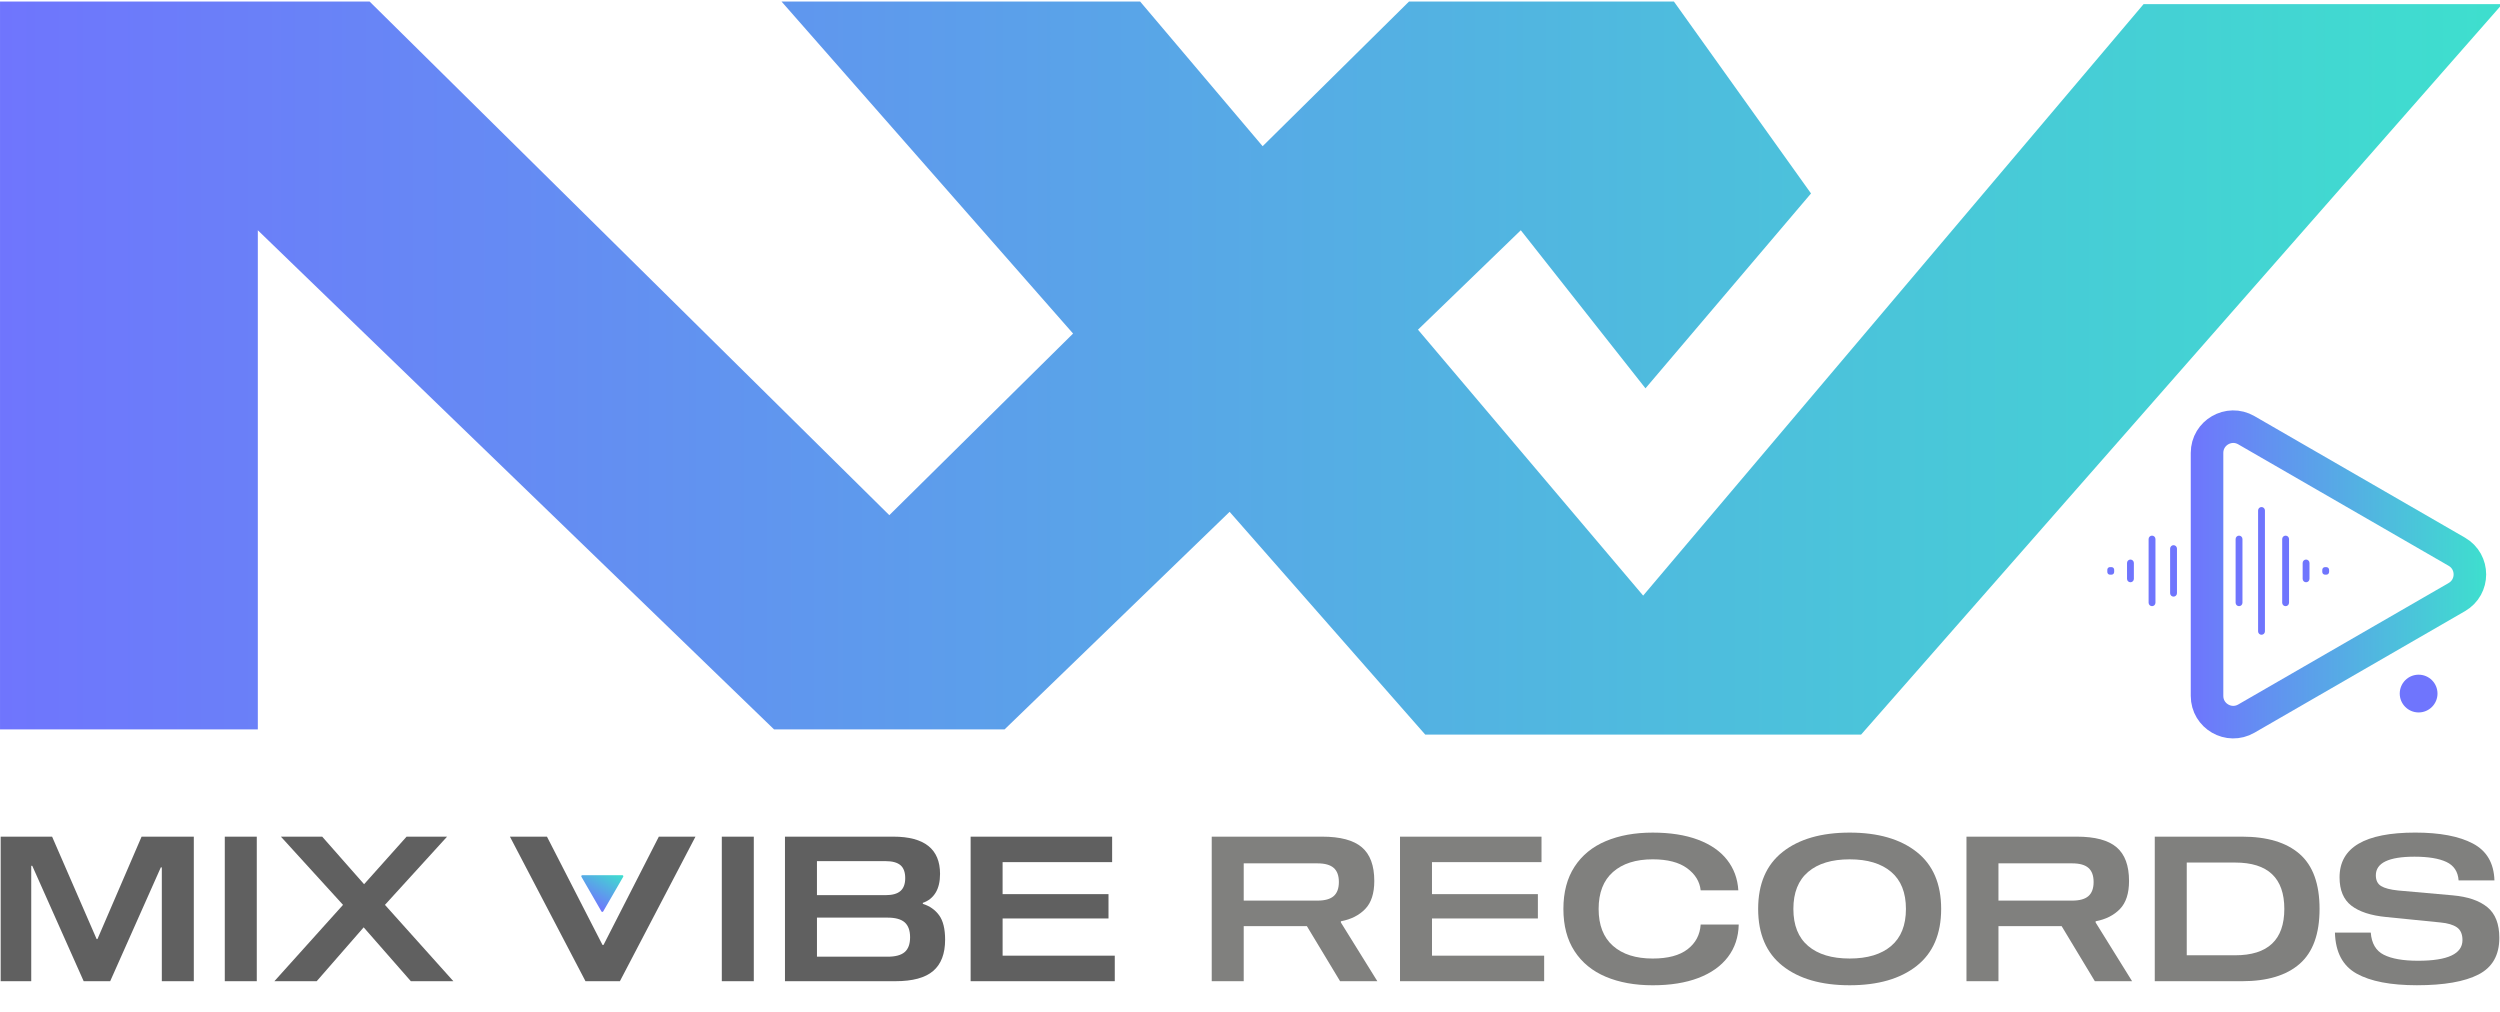 <?xml version="1.0" encoding="utf-8"?>
<!-- Generator: Adobe Illustrator 23.0.5, SVG Export Plug-In . SVG Version: 6.00 Build 0)  -->
<svg version="1.1" id="Layer_1" xmlns="http://www.w3.org/2000/svg" xmlns:xlink="http://www.w3.org/1999/xlink" x="0px" y="0px"
	 viewBox="0 0 1920.01 777.15" style="enable-background:new 0 0 1920.01 777.15;" xml:space="preserve">
<style type="text/css">
	.st0{fill:none;stroke:url(#SVGID_4_);stroke-width:25;stroke-miterlimit:10;}
	.st1{fill:#606060;}
	.st2{fill:#80807e;}
	.st3{fill:url(#SVGID_5_);}
	.st4{fill:#6F75FD;}
</style>
<g>
	<defs>
		<path id="SVGID_1_" d="M1263.73,298.24l-95.75-121.4L771.55,560.16h-177.1L198.01,176.84v383.32h-198v-559h283.83L683,395.65
			l399.16-394.5h203.39l105.32,147.42L1263.73,298.24L1263.73,298.24z M1429.33,564.16h-334.76L600.2,1.16h275.41l386.34,456.27
			L1646.3,3.16h275.41L1429.33,564.16L1429.33,564.16z"/>
	</defs>
	<linearGradient id="SVGID_2_" gradientUnits="userSpaceOnUse" x1="0.011" y1="282.656" x2="1921.709" y2="282.656">
		<stop  offset="2.717173e-07" style="stop-color:#6F75FD"/>
		<stop  offset="1" style="stop-color:#3EDFCE"/>
	</linearGradient>
	<use xlink:href="#SVGID_1_"  style="overflow:visible;fill:url(#SVGID_2_);"/>
	<clipPath id="SVGID_3_">
		<use xlink:href="#SVGID_1_"  style="overflow:visible;"/>
	</clipPath>
</g>
<linearGradient id="SVGID_4_" gradientUnits="userSpaceOnUse" x1="1682.512" y1="441.147" x2="1909.384" y2="441.147">
	<stop  offset="2.717173e-07" style="stop-color:#6F75FD"/>
	<stop  offset="1" style="stop-color:#3EDFCE"/>
</linearGradient>
<path class="st0" d="M1886.82,423.72l-161.62-93.31c-13.42-7.75-30.19,1.94-30.19,17.43v186.62c0,15.49,16.77,25.18,30.19,17.43
	l161.62-93.31C1900.24,450.83,1900.24,431.46,1886.82,423.72z"/>
<g>
	<path class="st1" d="M148.85,753.56h-24.57v-87.38h-0.78l-38.87,87.38H64.26l-39.49-88.63h-0.78v88.63H0.52V642.55h39.49
		l34.21,78.68h0.62l33.9-78.68h40.11V753.56z"/>
	<path class="st1" d="M172.64,753.56V642.55h24.57v111.02H172.64z"/>
	<path class="st1" d="M348.18,753.56h-32.65L279.3,712.2l-36.07,41.36h-32.5l52.71-58.62l-47.73-52.4h31.72l32.19,36.54l32.65-36.54
		h31.1l-47.73,52.4L348.18,753.56z"/>
	<path class="st1" d="M462.72,725.73h0.78l42.49-83.18h28.14l-58.04,111.02h-26.43l-58.04-111.02h28.45L462.72,725.73z"/>
	<path class="st1" d="M554.35,753.56V642.55h24.57v111.02H554.35z"/>
	<path class="st1" d="M721.26,702.95c3.06,4.2,4.59,10.44,4.59,18.74c0,10.78-3.06,18.79-9.17,24.02
		c-6.12,5.24-15.76,7.85-28.92,7.85h-84.9V642.55h83.18c23.94,0,35.92,9.54,35.92,28.61c0,5.91-1.14,10.73-3.42,14.46
		c-2.28,3.73-5.55,6.32-9.8,7.77v0.78C714.03,695.83,718.2,698.75,721.26,702.95z M691.56,684.29c2.43-2.12,3.65-5.42,3.65-9.87
		c0-4.56-1.22-7.88-3.65-9.95c-2.44-2.07-6.25-3.11-11.43-3.11h-52.71v26.12h52.71C685.32,687.48,689.13,686.42,691.56,684.29z
		 M694.83,731.17c2.75-2.38,4.12-6.17,4.12-11.35c0-5.18-1.38-8.99-4.12-11.43c-2.75-2.43-7.13-3.65-13.14-3.65h-54.26v30.01h54.26
		C687.7,734.75,692.08,733.56,694.83,731.17z"/>
	<path class="st1" d="M770.01,686.7h81.32v18.66h-81.32v28.61h86.14v19.59H745.44V642.55h108.68v19.59h-84.12V686.7z"/>
	<path class="st2" d="M1057.8,753.56h-28.61l-25.5-42.29h-48.51v42.29h-24.57V642.55h84.74c13.99,0,24.18,2.72,30.55,8.16
		c6.38,5.44,9.56,14.07,9.56,25.89c0,9.54-2.33,16.71-7,21.53c-4.67,4.82-10.88,7.96-18.66,9.41v0.93L1057.8,753.56z M1024.3,688.18
		c2.64-2.33,3.96-5.93,3.96-10.81c0-4.87-1.32-8.47-3.96-10.81c-2.64-2.33-6.82-3.5-12.52-3.5h-56.6v28.61h56.6
		C1017.48,691.68,1021.65,690.51,1024.3,688.18z"/>
	<path class="st2" d="M1099.78,686.7h81.32v18.66h-81.32v28.61h86.14v19.59h-110.71V642.55h108.68v19.59h-84.12V686.7z"/>
	<path class="st2" d="M1295.7,666.8c-6.22-4.56-15.03-6.84-26.43-6.84c-12.96,0-23.12,3.24-30.48,9.72
		c-7.36,6.48-11.04,15.94-11.04,28.38c0,12.44,3.68,21.9,11.04,28.38c7.36,6.48,17.52,9.72,30.48,9.72
		c11.71,0,20.65-2.38,26.82-7.15c6.17-4.77,9.51-11.09,10.03-18.97h29.23c-0.21,9.64-2.98,17.96-8.32,24.96
		c-5.34,7-12.91,12.36-22.7,16.09c-9.79,3.73-21.48,5.6-35.06,5.6c-13.68,0-25.68-2.18-36-6.53c-10.32-4.35-18.32-10.91-24.02-19.67
		c-5.7-8.76-8.55-19.56-8.55-32.42c0-12.85,2.85-23.66,8.55-32.42c5.7-8.76,13.71-15.32,24.02-19.67c10.31-4.35,22.31-6.53,36-6.53
		c13.47,0,25.06,1.81,34.75,5.44c9.69,3.63,17.15,8.78,22.39,15.47c5.23,6.69,8.11,14.49,8.63,23.4h-28.92
		C1305.39,677.01,1301.91,671.36,1295.7,666.8z"/>
	<path class="st2" d="M1472.01,654.29c12.54,9.9,18.81,24.49,18.81,43.77s-6.27,33.87-18.81,43.77
		c-12.54,9.9-29.7,14.85-51.47,14.85c-21.77,0-38.92-4.95-51.46-14.85c-12.54-9.9-18.81-24.49-18.81-43.77s6.27-33.87,18.81-43.77
		c12.54-9.9,29.7-14.85,51.46-14.85C1442.32,639.44,1459.47,644.39,1472.01,654.29z M1452.42,726.51
		c7.56-6.43,11.35-15.91,11.35-28.45c0-12.54-3.79-22.03-11.35-28.45c-7.57-6.43-18.19-9.64-31.88-9.64s-24.31,3.21-31.87,9.64
		c-7.57,6.43-11.35,15.91-11.35,28.45c0,12.54,3.78,22.03,11.35,28.45c7.57,6.43,18.19,9.64,31.87,9.64
		S1444.85,732.94,1452.42,726.51z"/>
	<path class="st2" d="M1637.45,753.56h-28.61l-25.5-42.29h-48.51v42.29h-24.57V642.55H1595c13.99,0,24.18,2.72,30.55,8.16
		c6.38,5.44,9.56,14.07,9.56,25.89c0,9.54-2.33,16.71-7,21.53c-4.67,4.82-10.88,7.96-18.66,9.41v0.93L1637.45,753.56z
		 M1603.94,688.18c2.64-2.33,3.96-5.93,3.96-10.81c0-4.87-1.32-8.47-3.96-10.81c-2.64-2.33-6.82-3.5-12.52-3.5h-56.6v28.61h56.6
		C1597.13,691.68,1601.3,690.51,1603.94,688.18z"/>
	<path class="st2" d="M1766.19,655.92c10.16,8.92,15.24,22.96,15.24,42.14c0,19.18-5.08,33.22-15.24,42.14
		c-10.16,8.92-24.93,13.37-44.31,13.37h-67.01V642.55h67.01C1741.26,642.55,1756.03,647,1766.19,655.92z M1679.43,662.45v71.21
		h37.16c25.19,0,37.78-11.87,37.78-35.61c0-23.74-12.59-35.61-37.78-35.61H1679.43z"/>
	<path class="st2" d="M1878.84,661.98c-5.75-2.69-13.92-4.04-24.49-4.04c-19.8,0-29.7,4.77-29.7,14.3c0,3.84,1.35,6.58,4.04,8.24
		c2.69,1.66,7.05,2.8,13.06,3.42l41.98,3.73c11.61,1.04,20.47,4.07,26.59,9.1c6.12,5.03,9.17,12.88,9.17,23.56
		c0,13.27-5.34,22.65-16.01,28.14c-10.68,5.49-26.43,8.24-47.27,8.24c-20.21,0-35.66-2.98-46.33-8.94
		c-10.68-5.96-16.22-16.45-16.64-31.49h27.52c0.62,8.29,3.96,13.97,10.03,17.03c6.06,3.06,14.85,4.59,26.35,4.59
		c22.7,0,34.05-5.29,34.05-15.86c0-4.56-1.43-7.83-4.28-9.8c-2.85-1.97-7.02-3.21-12.52-3.73l-41.83-4.2
		c-11.71-1.14-20.6-4.04-26.67-8.71c-6.06-4.66-9.1-11.92-9.1-21.77c0-22.91,19.38-34.36,58.15-34.36c18.86,0,33.61,2.8,44.24,8.4
		c10.62,5.6,16.14,15.03,16.56,28.3h-27.52C1887.72,669.4,1884.59,664.68,1878.84,661.98z"/>
</g>
<linearGradient id="SVGID_5_" gradientUnits="userSpaceOnUse" x1="450.663" y1="693.601" x2="466.823" y2="665.61">
	<stop  offset="2.717173e-07" style="stop-color:#6F75FD"/>
	<stop  offset="1" style="stop-color:#3EDFCE"/>
</linearGradient>
<path class="st3" d="M463.27,699.96l15.36-26.61c0.31-0.53-0.08-1.2-0.69-1.2h-30.72c-0.61,0-1,0.66-0.69,1.2l15.36,26.61
	C462.2,700.49,462.97,700.49,463.27,699.96z"/>
<circle class="st4" cx="1857.51" cy="532.66" r="14.5"/>
<g>
	<path class="st4" d="M1652.77,465.54L1652.77,465.54c1.45,0,2.63-1.18,2.63-2.63V414c0-1.45-1.18-2.63-2.63-2.63l0,0
		c-1.45,0-2.63,1.18-2.63,2.63v48.91C1650.14,464.36,1651.32,465.54,1652.77,465.54z"/>
	<path class="st4" d="M1636.19,447.18L1636.19,447.18c1.45,0,2.63-1.18,2.63-2.63v-12.18c0-1.45-1.18-2.63-2.63-2.63l0,0
		c-1.45,0-2.63,1.18-2.63,2.63v12.18C1633.55,446,1634.73,447.18,1636.19,447.18z"/>
	<path class="st4" d="M1771.07,447.18L1771.07,447.18c1.45,0,2.63-1.18,2.63-2.63v-12.18c0-1.45-1.18-2.63-2.63-2.63h0
		c-1.45,0-2.63,1.18-2.63,2.63v12.18C1768.44,446,1769.62,447.18,1771.07,447.18z"/>
	<path class="st4" d="M1785.64,441.36h1c1.18,0,2.13-0.95,2.13-2.13v-1.55c0-1.18-0.95-2.13-2.13-2.13h-1
		c-1.18,0-2.13,0.95-2.13,2.13v1.55C1783.5,440.41,1784.46,441.36,1785.64,441.36z"/>
	<path class="st4" d="M1620.46,441.36h1.19c1.13,0,2.04-0.91,2.04-2.04v-1.74c0-1.13-0.91-2.04-2.04-2.04h-1.19
		c-1.13,0-2.04,0.91-2.04,2.04v1.74C1618.42,440.45,1619.33,441.36,1620.46,441.36z"/>
	<path class="st4" d="M1669.29,458.22L1669.29,458.22c1.45,0,2.63-1.18,2.63-2.63v-34.26c0-1.45-1.18-2.63-2.63-2.63l0,0
		c-1.45,0-2.63,1.18-2.63,2.63v34.26C1666.65,457.04,1667.83,458.22,1669.29,458.22z"/>
	<path class="st4" d="M1719.59,465.54L1719.59,465.54c1.45,0,2.63-1.18,2.63-2.63V414c0-1.45-1.18-2.63-2.63-2.63l0,0
		c-1.45,0-2.63,1.18-2.63,2.63v48.91C1716.96,464.36,1718.14,465.54,1719.59,465.54z"/>
	<path class="st4" d="M1736.85,487.51L1736.85,487.51c1.45,0,2.63-1.18,2.63-2.63v-92.84c0-1.45-1.18-2.63-2.63-2.63l0,0
		c-1.45,0-2.63,1.18-2.63,2.63v92.84C1734.21,486.33,1735.39,487.51,1736.85,487.51z"/>
	<path class="st4" d="M1752.73,414v48.91c0,1.45,1.18,2.63,2.63,2.63l0,0c1.45,0,2.63-1.18,2.63-2.63V414
		c0-1.45-1.18-2.63-2.63-2.63l0,0C1753.91,411.37,1752.73,412.55,1752.73,414z"/>
</g>
</svg>
